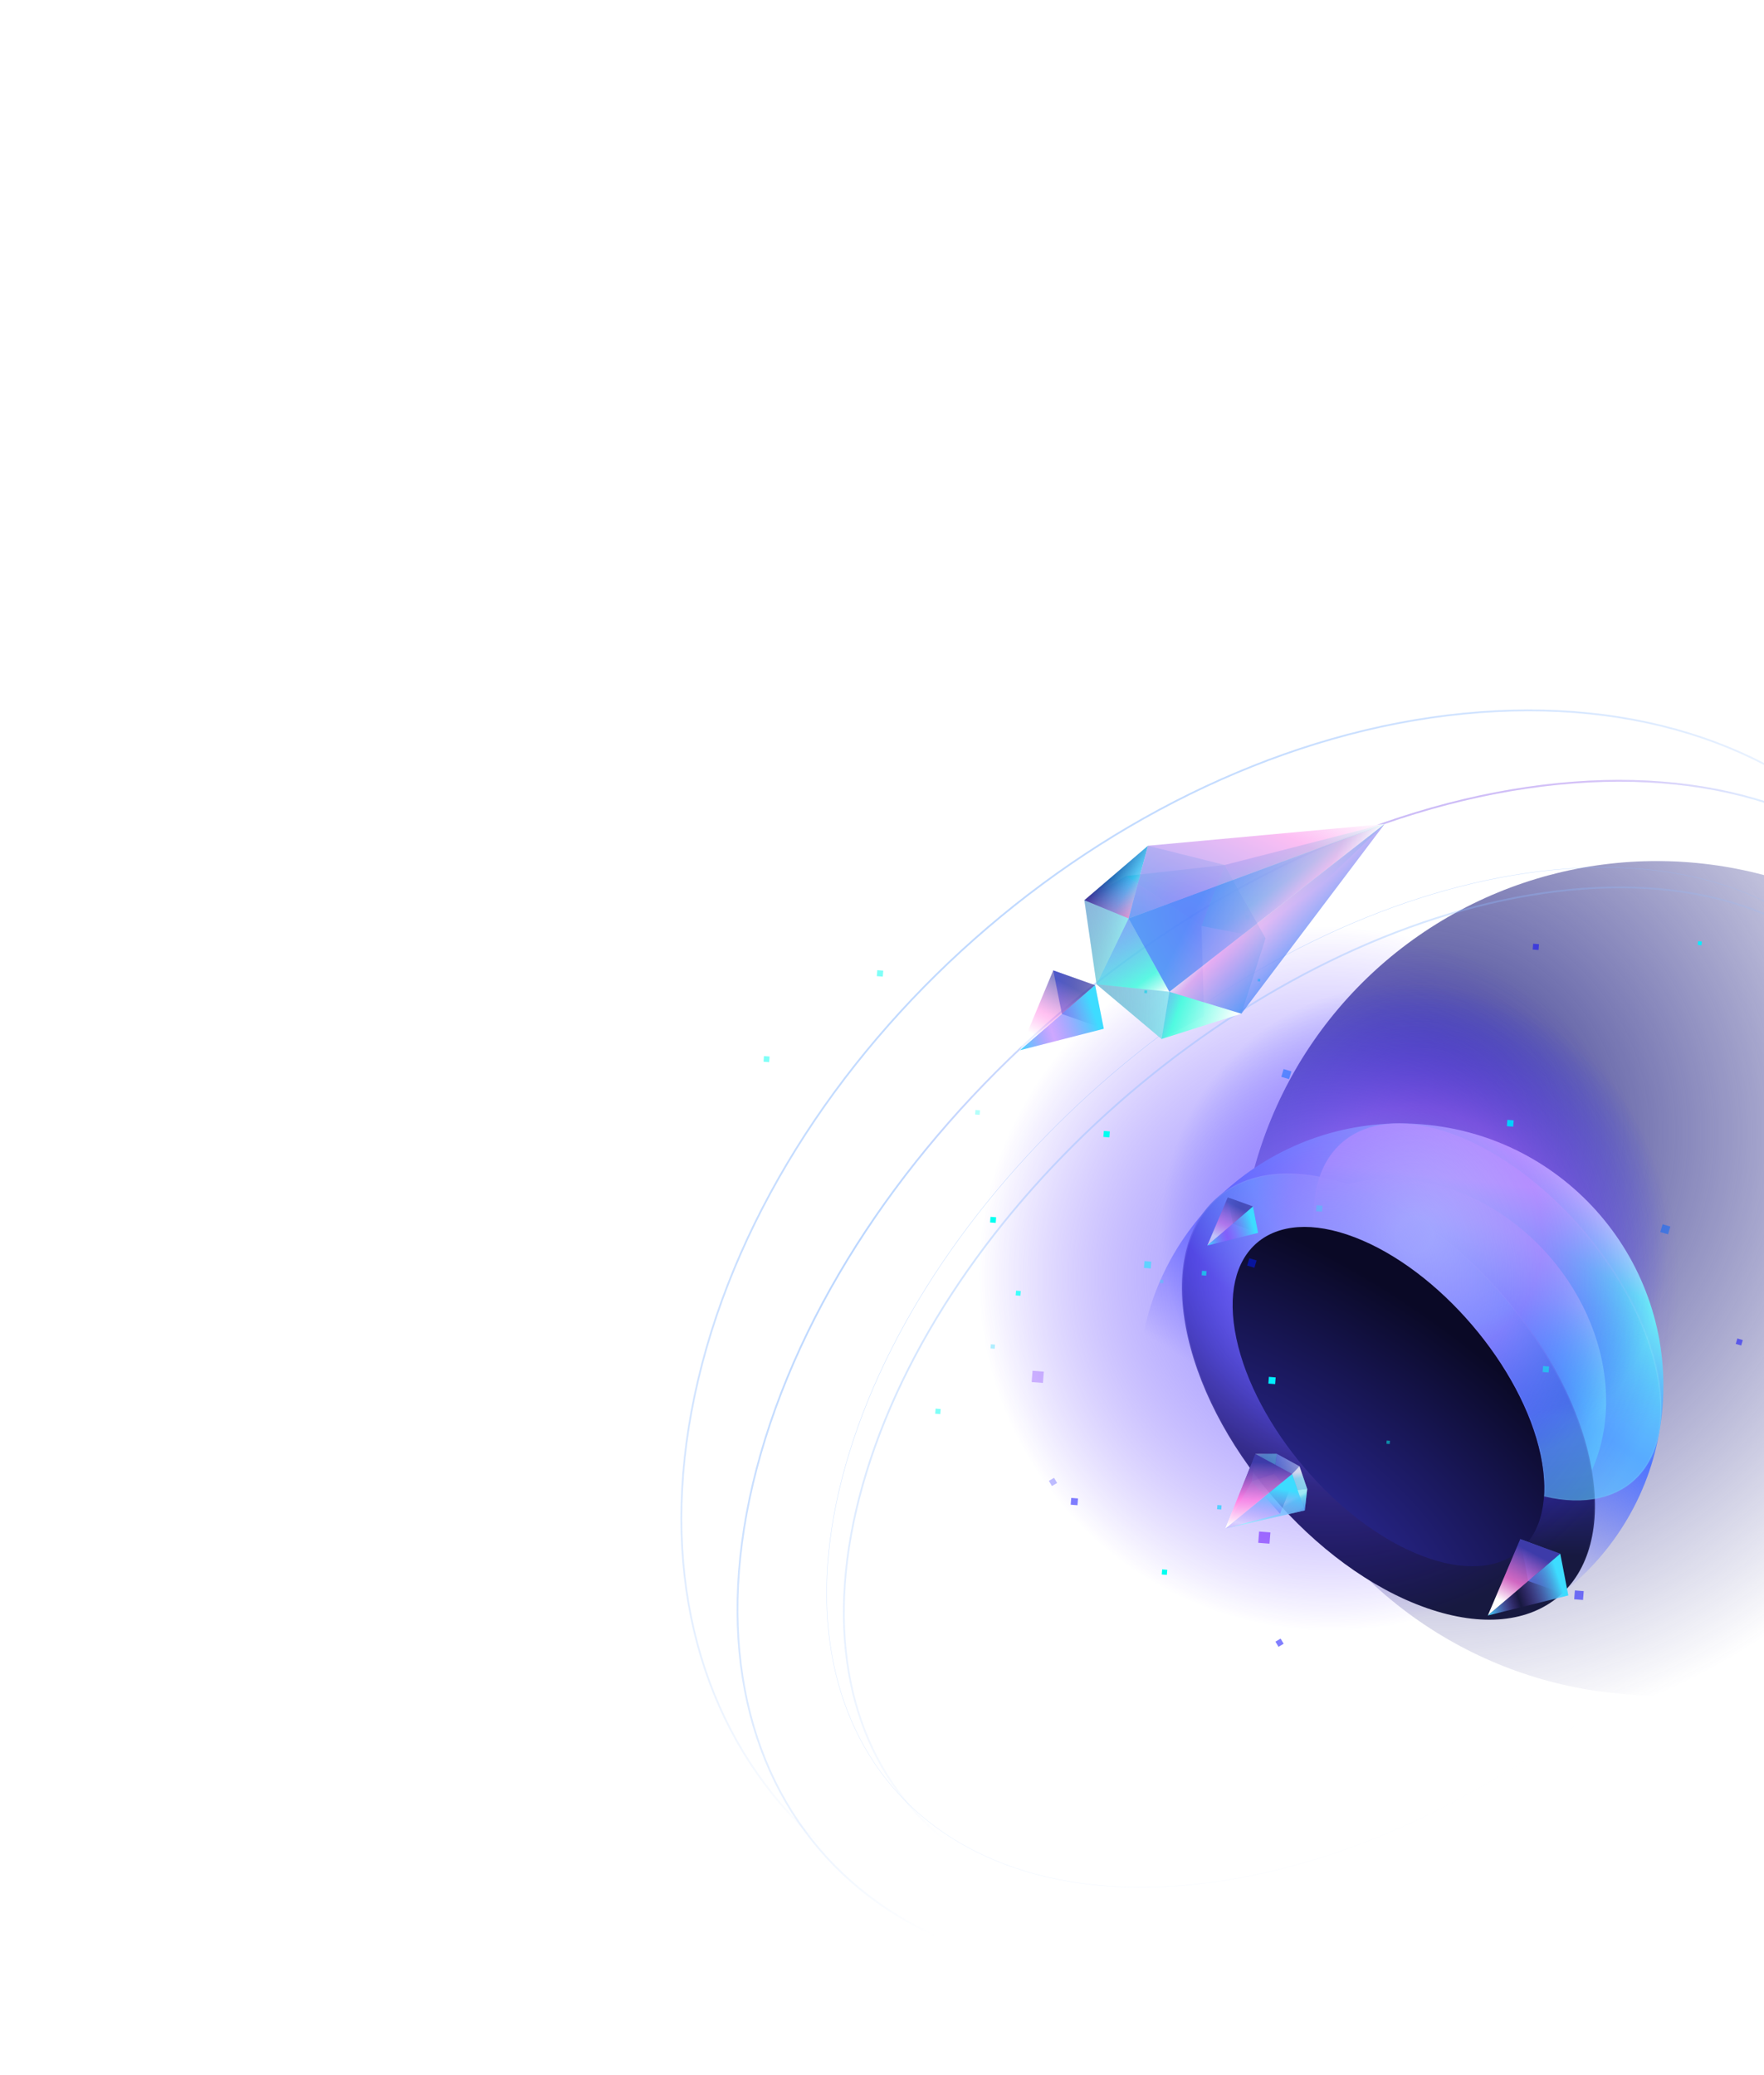 <svg width="1184" height="1393" viewBox="0 0 1184 1393" fill="none" xmlns="http://www.w3.org/2000/svg">
<g filter="url(#filter0_f_903_299)">
<circle cx="1112" cy="858" r="280" fill="url(#paint0_radial_903_299)"/>
</g>
<path d="M1115.94 944.215C1108.31 1041.26 1023.45 1113.74 926.406 1106.11C829.361 1098.48 756.877 1013.62 764.51 916.575C772.142 819.53 857 747.046 954.045 754.679C1051.09 762.311 1123.57 847.169 1115.94 944.215Z" fill="url(#paint1_linear_903_299)"/>
<path d="M1078.02 938.978C1078.8 1008.06 1024.2 1054.69 956.089 1043.13C887.974 1031.56 832.128 966.184 831.354 897.098C830.579 828.013 885.17 781.383 953.286 792.947C1021.4 804.512 1077.25 869.892 1078.02 938.978Z" fill="url(#paint2_radial_903_299)"/>
<path d="M1068.11 985.067C1082.31 1063.46 1032.86 1105.71 957.645 1079.43C882.434 1053.14 809.95 968.285 795.749 889.89C781.547 811.494 831.005 769.249 906.217 795.531C981.428 821.814 1053.91 906.672 1068.11 985.067Z" fill="url(#paint3_radial_903_299)"/>
<path d="M1067.76 985.131C1074.84 1024.25 1066.03 1054.26 1046.17 1071.23C1026.31 1088.19 995.297 1092.2 957.764 1079.08C920.233 1065.97 883.36 1038.23 854.093 1003.97C824.826 969.702 803.191 928.945 796.104 889.825C789.017 850.703 797.828 820.694 817.687 803.731C837.547 786.768 868.564 782.756 906.097 795.872C943.629 808.987 980.502 836.728 1009.77 870.991C1039.04 905.255 1060.67 946.011 1067.76 985.131Z" stroke="url(#paint4_linear_903_299)" stroke-opacity="0.2" stroke-width="0.722"/>
<mask id="path-6-inside-1_903_299" fill="white">
<path fill-rule="evenodd" clip-rule="evenodd" d="M1036.34 1004.43C1036.91 996.075 1036.18 986.745 1034.02 976.564C1021.52 917.499 965.672 852.119 909.289 830.534C899.569 826.813 890.468 824.636 882.126 823.884C877.827 767.824 916.932 740.009 975.066 761.262C1038.17 784.332 1099.81 856.487 1112.73 922.425C1124.63 983.166 1091.04 1017.44 1036.34 1004.43Z"/>
</mask>
<path fill-rule="evenodd" clip-rule="evenodd" d="M1036.34 1004.43C1036.91 996.075 1036.18 986.745 1034.02 976.564C1021.52 917.499 965.672 852.119 909.289 830.534C899.569 826.813 890.468 824.636 882.126 823.884C877.827 767.824 916.932 740.009 975.066 761.262C1038.17 784.332 1099.81 856.487 1112.73 922.425C1124.63 983.166 1091.04 1017.44 1036.34 1004.43Z" fill="url(#paint5_linear_903_299)"/>
<path d="M1034.02 976.564L1033.32 976.713L1034.02 976.564ZM1036.34 1004.43L1035.62 1004.38L1035.58 1004.99L1036.18 1005.14L1036.34 1004.43ZM909.289 830.534L909.547 829.859L909.289 830.534ZM882.126 823.884L881.405 823.939L881.452 824.549L882.061 824.604L882.126 823.884ZM975.066 761.262L974.818 761.94L975.066 761.262ZM1112.73 922.425L1112.02 922.564L1112.73 922.425ZM1033.32 976.713C1035.46 986.841 1036.18 996.103 1035.62 1004.38L1037.07 1004.48C1037.63 996.046 1036.9 986.65 1034.73 976.414L1033.32 976.713ZM909.03 831.208C937.081 841.947 965.044 863.603 987.561 889.963C1010.08 916.324 1027.09 947.328 1033.32 976.713L1034.73 976.414C1028.45 946.735 1011.29 915.517 988.659 889.025C966.03 862.533 937.879 840.706 909.547 829.859L909.03 831.208ZM882.061 824.604C890.327 825.348 899.363 827.507 909.03 831.208L909.547 829.859C899.776 826.118 890.61 823.923 882.19 823.165L882.061 824.604ZM882.846 823.829C880.71 795.968 889.363 775.292 905.592 764.177C921.837 753.05 945.879 751.361 974.818 761.94L975.314 760.583C946.119 749.91 921.542 751.501 904.776 762.985C887.993 774.479 879.243 795.739 881.405 823.939L882.846 823.829ZM974.818 761.94C1006.23 773.422 1037.31 797.141 1062.17 826.237C1087.02 855.333 1105.59 889.746 1112.02 922.564L1113.44 922.286C1106.95 889.166 1088.24 854.532 1063.27 825.299C1038.29 796.065 1007.01 772.171 975.314 760.583L974.818 761.94ZM1112.02 922.564C1117.94 952.8 1112.52 976.283 1098.99 990.589C1085.47 1004.88 1063.7 1010.2 1036.51 1003.73L1036.18 1005.14C1063.69 1011.68 1086.06 1006.36 1100.04 991.581C1114 976.816 1119.41 952.79 1113.44 922.286L1112.02 922.564Z" fill="url(#paint6_linear_903_299)" fill-opacity="0.3" mask="url(#path-6-inside-1_903_299)"/>
<g style="mix-blend-mode:lighten">
<ellipse cx="938.079" cy="838.599" rx="215.27" ry="209.678" transform="rotate(-130.503 938.079 838.599)" fill="url(#paint7_radial_903_299)" fill-opacity="0.6"/>
</g>
<g style="mix-blend-mode:lighten">
<path d="M683.26 646.356C807.445 540.281 994.401 555.304 1100.84 679.912C1207.27 804.52 1192.89 991.525 1068.7 1097.6C944.516 1203.68 757.56 1188.65 651.124 1064.05C544.687 939.437 559.075 752.432 683.26 646.356Z" fill="url(#paint8_radial_903_299)" fill-opacity="0.8"/>
</g>
<path d="M1034.02 976.563C1046.53 1035.63 1010.96 1066.01 954.575 1044.42C898.192 1022.84 842.346 957.458 829.84 898.394C817.334 839.329 852.903 808.947 909.286 830.533C965.669 852.119 1021.52 917.499 1034.02 976.563Z" fill="url(#paint9_radial_903_299)"/>
<path d="M827.382 1275.55C730.641 1289.41 654.855 1264.08 610.44 1212.09C566.026 1160.09 552.861 1081.28 581.666 987.889C610.472 894.5 675.78 804.3 758.107 733.978C840.435 663.656 939.735 613.252 1036.48 599.4C1133.22 585.548 1209.01 610.872 1253.42 662.869C1297.84 714.866 1311 793.679 1282.2 887.065C1253.39 980.455 1188.08 1070.65 1105.75 1140.98C1023.43 1211.3 924.127 1261.7 827.382 1275.55Z" stroke="url(#paint10_linear_903_299)" stroke-width="1.204"/>
<path d="M816.399 1263.1C719.546 1276.97 643.574 1251.62 599.023 1199.46C554.472 1147.31 541.316 1068.31 570.155 974.813C598.994 881.317 664.363 791.044 746.744 720.677C829.124 650.31 928.506 599.856 1025.36 585.988C1122.21 572.12 1198.19 597.464 1242.74 649.621C1287.29 701.778 1300.44 780.778 1271.61 874.273C1242.77 967.768 1177.4 1058.04 1095.02 1128.41C1012.64 1198.78 913.254 1249.23 816.399 1263.1Z" stroke="url(#paint11_linear_903_299)" stroke-width="0.241"/>
<path d="M806.426 1321.7C693.147 1335.71 603.485 1303.92 550.016 1241.32C496.547 1178.72 479.165 1085.19 510.71 975.499C542.255 865.797 616.746 760.768 711.706 679.656C806.666 598.544 922.049 541.388 1035.33 527.38C1148.61 513.372 1238.27 545.161 1291.74 607.758C1345.21 670.356 1362.59 763.886 1331.05 873.582C1299.5 983.283 1225.01 1088.31 1130.05 1169.42C1035.09 1250.54 919.71 1307.69 806.426 1321.7Z" stroke="url(#paint12_linear_903_299)" stroke-width="1.204"/>
<path d="M806.426 1321.7C693.147 1335.71 603.485 1303.92 550.016 1241.32C496.547 1178.72 479.165 1085.19 510.71 975.499C542.255 865.797 616.746 760.768 711.706 679.656C806.666 598.544 922.049 541.388 1035.33 527.38C1148.61 513.372 1238.27 545.161 1291.74 607.758C1345.21 670.356 1362.59 763.886 1331.05 873.582C1299.5 983.283 1225.01 1088.31 1130.05 1169.42C1035.09 1250.54 919.71 1307.69 806.426 1321.7Z" stroke="url(#paint13_linear_903_299)" stroke-opacity="0.2" stroke-width="1.204"/>
<path d="M796.391 1309.92C678.699 1318.75 583.215 1280.19 523.929 1210.78C464.643 1141.38 441.483 1041.04 468.607 926.174C495.733 811.302 568.009 703.694 662.959 622.59C757.91 541.485 875.494 486.921 993.194 478.086C1110.89 469.252 1206.37 507.813 1265.66 577.221C1324.94 646.628 1348.1 746.966 1320.98 861.831C1293.85 976.702 1221.58 1084.31 1126.63 1165.42C1031.68 1246.52 914.091 1301.08 796.391 1309.92Z" stroke="url(#paint14_linear_903_299)" stroke-width="1.204"/>
<rect x="767.815" y="851.083" width="4.573" height="4.573" transform="rotate(-85.503 767.815 851.083)" fill="#00F0FF" fill-opacity="0.5"/>
<rect x="768.002" y="666.602" width="1.886" height="1.886" transform="rotate(-85.503 768.002 666.602)" fill="#00F0FF"/>
<rect width="2.476" height="2.476" transform="matrix(-0.078 0.997 0.997 0.078 1139.8 631.825)" fill="#00F0FF"/>
<rect x="835.94" y="617.145" width="2.852" height="2.852" transform="rotate(-85.503 835.94 617.145)" fill="#00F0FF"/>
<rect x="844.123" y="658.704" width="1.69" height="1.69" transform="rotate(-85.503 844.123 658.704)" fill="#00F0FF"/>
<rect x="851.315" y="928.761" width="4.573" height="4.573" transform="rotate(-85.503 851.315 928.761)" fill="#00F0FF"/>
<rect x="718.653" y="1010.04" width="4.573" height="4.573" transform="rotate(-85.503 718.653 1010.04)" fill="#0500FF" fill-opacity="0.5"/>
<rect x="681.729" y="869.548" width="3.196" height="3.196" transform="rotate(-85.503 681.729 869.548)" fill="#3DFFFB"/>
<rect x="1056.6" y="1073.51" width="5.944" height="5.944" transform="rotate(-85.503 1056.6 1073.51)" fill="#0500FF" fill-opacity="0.5"/>
<rect width="5.437" height="5.437" transform="matrix(-0.958 -0.286 0.286 -0.958 1119.6 828.558)" fill="#0066FF" fill-opacity="0.5"/>
<rect width="4.253" height="4.253" transform="matrix(-0.997 -0.078 0.078 -0.997 1015.65 756.282)" fill="#00D1FF"/>
<rect width="5.109" height="5.109" transform="matrix(0.958 0.286 0.286 -0.958 837.079 849.503)" fill="#001AFF" fill-opacity="0.5"/>
<rect x="865.228" y="724.383" width="5.437" height="5.437" transform="rotate(-163.401 865.228 724.383)" fill="#0066FF" fill-opacity="0.5"/>
<rect x="1032.67" y="637.686" width="3.931" height="3.931" transform="rotate(-175.503 1032.67 637.686)" fill="#0500FF" fill-opacity="0.5"/>
<rect width="3.804" height="3.804" transform="matrix(-0.958 -0.286 0.286 -0.958 1168.68 903.182)" fill="#0500FF" fill-opacity="0.5"/>
<rect width="3.046" height="3.046" transform="matrix(0.078 -0.997 0.997 0.078 806.552 856.046)" fill="#00FFF0" fill-opacity="0.6"/>
<rect x="779.768" y="1056.89" width="3.431" height="3.431" transform="rotate(-85.503 779.768 1056.89)" fill="#00FFF0"/>
<rect width="3.789" height="3.789" transform="matrix(-0.078 0.997 0.997 0.078 664.837 816.816)" fill="#00FFF0"/>
<rect x="740.59" y="763.159" width="4.031" height="4.031" transform="rotate(-85.503 740.59 763.159)" fill="#00FFF0"/>
<rect width="4.031" height="4.031" transform="matrix(0.078 -0.997 0.997 0.078 1035.41 920.972)" fill="#00FFF0" fill-opacity="0.5"/>
<rect x="930.567" y="969.144" width="2.21" height="2.21" transform="rotate(-85.503 930.567 969.144)" fill="#00FFF0" fill-opacity="0.5"/>
<rect x="858.14" y="1105.44" width="4.031" height="4.031" transform="rotate(-120.813 858.14 1105.44)" fill="#0500FF" fill-opacity="0.5"/>
<rect x="816.9" y="1013.07" width="2.815" height="2.815" transform="rotate(-85.503 816.9 1013.07)" fill="#00D1FF" fill-opacity="0.6"/>
<rect x="844.529" y="1035.61" width="7.584" height="7.584" transform="rotate(-85.503 844.529 1035.61)" fill="#6100FF" fill-opacity="0.5"/>
<g opacity="0.5">
<rect x="654.487" y="748.132" width="3.046" height="3.046" transform="rotate(-85.503 654.487 748.132)" fill="#00FFF0" fill-opacity="0.6"/>
<rect width="3.431" height="3.431" transform="matrix(0.078 -0.997 0.997 0.078 627.704 948.978)" fill="#00FFF0"/>
<rect width="3.789" height="3.789" transform="matrix(-0.078 0.997 0.997 0.078 512.773 708.905)" fill="#00FFF0"/>
<rect width="4.031" height="4.031" transform="matrix(0.078 -0.997 0.997 0.078 588.525 655.244)" fill="#00FFF0"/>
<rect x="883.345" y="813.057" width="4.031" height="4.031" transform="rotate(-85.503 883.345 813.057)" fill="#00FFF0" fill-opacity="0.5"/>
<rect x="778.503" y="861.229" width="2.21" height="2.21" transform="rotate(-85.503 778.503 861.229)" fill="#00FFF0" fill-opacity="0.5"/>
<rect x="706.076" y="997.523" width="4.031" height="4.031" transform="rotate(-120.813 706.076 997.523)" fill="#0500FF" fill-opacity="0.5"/>
<rect x="664.837" y="905.156" width="2.815" height="2.815" transform="rotate(-85.503 664.837 905.156)" fill="#00D1FF" fill-opacity="0.6"/>
<rect width="7.584" height="7.584" transform="matrix(0.078 -0.997 0.997 0.078 692.464 927.698)" fill="#6100FF" fill-opacity="0.5"/>
</g>
<path d="M1025.76 1061.25L1020.37 1033.19L1047.25 1042.9L1052.64 1070.96L1025.76 1061.25Z" fill="url(#paint15_linear_903_299)"/>
<path d="M1047.25 1042.9L1020.37 1033.19L998.641 1084.42L1047.25 1042.9Z" fill="url(#paint16_linear_903_299)"/>
<path d="M1047.25 1042.91L1052.67 1070.96L998.642 1084.42L1047.25 1042.91Z" fill="url(#paint17_linear_903_299)"/>
<path d="M827.47 821.451L824.067 803.743L841.026 809.872L844.429 827.581L827.47 821.451Z" fill="url(#paint18_linear_903_299)"/>
<path d="M841.029 809.87L824.067 803.74L810.354 836.069L841.029 809.87Z" fill="url(#paint19_linear_903_299)" fill-opacity="0.6"/>
<path d="M841.027 809.869L844.451 827.576L810.353 836.068L841.027 809.869Z" fill="url(#paint20_linear_903_299)"/>
<path d="M712.749 680.625L706.932 651.387L735.034 661.337L740.851 690.576L712.749 680.625Z" fill="url(#paint21_linear_903_299)"/>
<path d="M735.035 661.343L706.933 651.392L684.615 704.976L735.035 661.343Z" fill="url(#paint22_linear_903_299)" fill-opacity="0.6"/>
<path d="M735.034 661.343L740.884 690.572L684.615 704.977L735.034 661.343Z" fill="url(#paint23_linear_903_299)"/>
<path d="M856.947 975.875L855.236 989.302L865.219 1000.69L877.391 999.432L872.213 984.226L856.947 975.875Z" fill="url(#paint24_linear_903_299)" fill-opacity="0.7"/>
<path d="M822.444 1026.06L859.188 1016.16L875.787 1013.88L822.444 1026.06Z" fill="url(#paint25_linear_903_299)" fill-opacity="0.8"/>
<path d="M822.444 1026.06L840.193 994.4L842.705 975.919L822.444 1026.06Z" fill="url(#paint26_linear_903_299)"/>
<path d="M842.703 975.923L840.196 994.411L855.236 989.303L856.949 975.873L842.703 975.923Z" fill="url(#paint27_linear_903_299)" fill-opacity="0.6"/>
<path d="M859.185 1016.16L840.197 994.407L855.238 989.299L865.219 1000.69L859.185 1016.16Z" fill="url(#paint28_linear_903_299)" fill-opacity="0.6"/>
<path d="M859.183 1016.16L875.785 1013.88L877.391 999.43L865.218 1000.69L859.183 1016.16Z" fill="url(#paint29_linear_903_299)" fill-opacity="0.8"/>
<path d="M822.445 1026.06L867.3 989.377L875.787 1013.88L822.445 1026.06Z" fill="url(#paint30_linear_903_299)"/>
<path d="M822.444 1026.06L867.297 989.377L842.705 975.916L822.444 1026.06Z" fill="url(#paint31_linear_903_299)"/>
<path d="M875.785 1013.88L867.3 989.376L872.214 984.223L877.39 999.437L875.785 1013.88Z" fill="url(#paint32_linear_903_299)" fill-opacity="0.6"/>
<path d="M842.698 975.924L867.296 989.379L872.214 984.226L856.942 975.874L842.698 975.924Z" fill="url(#paint33_linear_903_299)" fill-opacity="0.6"/>
<path d="M822.033 580.616L849.426 629.842L806.395 621.549L822.033 580.616Z" fill="url(#paint34_linear_903_299)"/>
<path d="M822.036 580.617L849.429 629.843L929.375 553.12L822.036 580.617Z" fill="url(#paint35_linear_903_299)"/>
<path d="M755.808 588.035L806.417 621.546L822.035 580.617L755.808 588.035Z" fill="url(#paint36_linear_903_299)"/>
<path d="M808.212 682.211L806.416 621.544L755.808 588.039L727.822 604.29L736.007 660.724L779.65 697.427L808.212 682.211Z" fill="url(#paint37_linear_903_299)" fill-opacity="0.5"/>
<path d="M784.908 665.746L833.232 680.432L849.429 629.842L822.036 580.617L770.507 567.715L757.515 616.521L784.908 665.746Z" fill="url(#paint38_radial_903_299)" fill-opacity="0.5"/>
<path d="M757.516 616.519L784.909 665.745L736.001 660.723L757.516 616.519Z" fill="url(#paint39_linear_903_299)"/>
<path d="M757.516 616.521L784.909 665.747L929.374 553.117L757.516 616.521Z" fill="url(#paint40_linear_903_299)" fill-opacity="0.9"/>
<path d="M779.653 697.428L784.909 665.746L736.001 660.724L779.653 697.428Z" fill="url(#paint41_linear_903_299)" fill-opacity="0.5"/>
<path d="M727.822 604.286L757.515 616.52L736.003 660.729L727.822 604.286Z" fill="url(#paint42_linear_903_299)" fill-opacity="0.5"/>
<path d="M779.653 697.43L784.909 665.749L833.232 680.435L779.653 697.43Z" fill="url(#paint43_linear_903_299)"/>
<path d="M727.823 604.286L757.516 616.519L770.508 567.713L727.823 604.286Z" fill="url(#paint44_linear_903_299)"/>
<path d="M727.823 604.286L757.516 616.519L770.508 567.713L727.823 604.286Z" fill="url(#paint45_linear_903_299)" fill-opacity="0.6"/>
<path d="M929.376 553.117L784.909 665.748L833.232 680.434L929.376 553.117Z" fill="url(#paint46_linear_903_299)" fill-opacity="0.9"/>
<path d="M929.376 553.116L757.512 616.515L770.504 567.709L929.376 553.116Z" fill="url(#paint47_linear_903_299)" fill-opacity="0.9"/>
<defs>
<filter id="filter0_f_903_299" x="632" y="378" width="960" height="960" filterUnits="userSpaceOnUse" color-interpolation-filters="sRGB">
<feFlood flood-opacity="0" result="BackgroundImageFix"/>
<feBlend mode="normal" in="SourceGraphic" in2="BackgroundImageFix" result="shape"/>
<feGaussianBlur stdDeviation="100" result="effect1_foregroundBlur_903_299"/>
</filter>
<radialGradient id="paint0_radial_903_299" cx="0" cy="0" r="1" gradientUnits="userSpaceOnUse" gradientTransform="translate(954 760) rotate(67.316) scale(409.693)">
<stop stop-color="#2F2F8A"/>
<stop offset="1" stop-color="#2F2F8A" stop-opacity="0"/>
</radialGradient>
<linearGradient id="paint1_linear_903_299" x1="1016.58" y1="772.424" x2="891.209" y2="972.264" gradientUnits="userSpaceOnUse">
<stop stop-color="white"/>
<stop offset="0.166" stop-color="#71FFF6"/>
<stop offset="0.552" stop-color="#4F75FF"/>
<stop offset="1" stop-color="#5E64FF" stop-opacity="0"/>
</linearGradient>
<radialGradient id="paint2_radial_903_299" cx="0" cy="0" r="1" gradientUnits="userSpaceOnUse" gradientTransform="translate(942.265 968.085) rotate(-77.979) scale(157.011 187.398)">
<stop offset="0.406" stop-color="#3330B1" stop-opacity="0.1"/>
<stop offset="0.679" stop-color="#58FFFF" stop-opacity="0.5"/>
<stop offset="1" stop-color="white"/>
</radialGradient>
<radialGradient id="paint3_radial_903_299" cx="0" cy="0" r="1" gradientUnits="userSpaceOnUse" gradientTransform="translate(930.724 815.165) rotate(123.323) scale(199.8 342.233)">
<stop stop-color="white"/>
<stop offset="0.298" stop-color="#5EF5FF"/>
<stop offset="0.538" stop-color="#3432BD"/>
<stop offset="0.914" stop-color="#171940"/>
</radialGradient>
<linearGradient id="paint4_linear_903_299" x1="924.607" y1="802.151" x2="875.854" y2="1015.91" gradientUnits="userSpaceOnUse">
<stop stop-color="white"/>
<stop offset="1" stop-color="white" stop-opacity="0"/>
</linearGradient>
<linearGradient id="paint5_linear_903_299" x1="1011.85" y1="795.03" x2="994.689" y2="944.916" gradientUnits="userSpaceOnUse">
<stop stop-color="white"/>
<stop offset="0.502" stop-color="#4FFFF4" stop-opacity="0.1"/>
<stop offset="1" stop-color="#5ECFFF" stop-opacity="0.6"/>
</linearGradient>
<linearGradient id="paint6_linear_903_299" x1="997.549" y1="729.681" x2="1022.92" y2="1066.35" gradientUnits="userSpaceOnUse">
<stop stop-color="white"/>
<stop offset="1" stop-color="white" stop-opacity="0"/>
</linearGradient>
<radialGradient id="paint7_radial_903_299" cx="0" cy="0" r="1" gradientUnits="userSpaceOnUse" gradientTransform="translate(938.079 853.461) rotate(80.778) scale(166.684 171.23)">
<stop offset="0.073" stop-color="white"/>
<stop offset="0.508" stop-color="#C173FF" stop-opacity="0.9"/>
<stop offset="1" stop-color="#0E26FF" stop-opacity="0"/>
</radialGradient>
<radialGradient id="paint8_radial_903_299" cx="0" cy="0" r="1" gradientUnits="userSpaceOnUse" gradientTransform="translate(891.919 858.366) rotate(-49.519) scale(234.948 236.158)">
<stop offset="0.073" stop-color="#8785FF"/>
<stop offset="1" stop-color="#3E0EFF" stop-opacity="0"/>
</radialGradient>
<radialGradient id="paint9_radial_903_299" cx="0" cy="0" r="1" gradientUnits="userSpaceOnUse" gradientTransform="translate(837.489 1046.83) rotate(-55.689) scale(204.144 359.183)">
<stop stop-color="#3330B1"/>
<stop offset="1" stop-color="#0A0926"/>
</radialGradient>
<linearGradient id="paint10_linear_903_299" x1="673.979" y1="635.485" x2="954.382" y2="963.76" gradientUnits="userSpaceOnUse">
<stop stop-color="#8FBCFF" stop-opacity="0.6"/>
<stop offset="1" stop-color="#8FBCFF" stop-opacity="0"/>
</linearGradient>
<linearGradient id="paint11_linear_903_299" x1="731.525" y1="702.86" x2="1095.1" y2="1128.5" gradientUnits="userSpaceOnUse">
<stop stop-color="#8FBCFF" stop-opacity="0.6"/>
<stop offset="1" stop-color="#8FBCFF" stop-opacity="0"/>
</linearGradient>
<linearGradient id="paint12_linear_903_299" x1="598.063" y1="546.611" x2="982.421" y2="996.588" gradientUnits="userSpaceOnUse">
<stop stop-color="white" stop-opacity="0.6"/>
<stop offset="0.344" stop-color="#8FBCFF" stop-opacity="0.6"/>
<stop offset="1" stop-color="#8FBCFF" stop-opacity="0"/>
</linearGradient>
<linearGradient id="paint13_linear_903_299" x1="949.253" y1="550.784" x2="985.654" y2="708.452" gradientUnits="userSpaceOnUse">
<stop stop-color="#FF48D7"/>
<stop offset="0.234" stop-color="white" stop-opacity="0.766"/>
<stop offset="1" stop-color="#FF48D7" stop-opacity="0"/>
</linearGradient>
<linearGradient id="paint14_linear_903_299" x1="642.387" y1="598.504" x2="920.655" y2="924.278" gradientUnits="userSpaceOnUse">
<stop stop-color="#8FBCFF" stop-opacity="0.6"/>
<stop offset="1" stop-color="#8FBCFF" stop-opacity="0"/>
</linearGradient>
<linearGradient id="paint15_linear_903_299" x1="1018.99" y1="1050.7" x2="1054.02" y2="1053.45" gradientUnits="userSpaceOnUse">
<stop stop-color="#6083FF"/>
<stop offset="1" stop-color="#0C1E5E" stop-opacity="0"/>
</linearGradient>
<linearGradient id="paint16_linear_903_299" x1="1027.28" y1="1029.53" x2="998.494" y2="1084.24" gradientUnits="userSpaceOnUse">
<stop offset="0.171" stop-color="#3D3BA9"/>
<stop offset="0.538" stop-color="#FF7BE2" stop-opacity="0.8"/>
<stop offset="0.792" stop-color="white"/>
</linearGradient>
<linearGradient id="paint17_linear_903_299" x1="998.833" y1="1084.64" x2="1050.39" y2="1067.81" gradientUnits="userSpaceOnUse">
<stop stop-color="#3DDCFF"/>
<stop offset="0.427" stop-color="#9D50FF" stop-opacity="0"/>
<stop offset="0.977" stop-color="#3DDCFF"/>
</linearGradient>
<linearGradient id="paint18_linear_903_299" x1="823.198" y1="814.793" x2="845.298" y2="816.531" gradientUnits="userSpaceOnUse">
<stop stop-color="#6083FF"/>
<stop offset="1" stop-color="#0C1E5E" stop-opacity="0"/>
</linearGradient>
<linearGradient id="paint19_linear_903_299" x1="828.429" y1="801.431" x2="810.262" y2="835.96" gradientUnits="userSpaceOnUse">
<stop offset="0.171" stop-color="#3D3BA9"/>
<stop offset="0.538" stop-color="#FF7BE2" stop-opacity="0.8"/>
<stop offset="0.792" stop-color="white"/>
</linearGradient>
<linearGradient id="paint20_linear_903_299" x1="810.474" y1="836.209" x2="843.014" y2="825.588" gradientUnits="userSpaceOnUse">
<stop stop-color="#3DDCFF"/>
<stop offset="0.427" stop-color="#9D50FF" stop-opacity="0.5"/>
<stop offset="0.977" stop-color="#3DDCFF"/>
</linearGradient>
<linearGradient id="paint21_linear_903_299" x1="705.615" y1="669.664" x2="742.168" y2="672.299" gradientUnits="userSpaceOnUse">
<stop stop-color="#6083FF"/>
<stop offset="1" stop-color="#0C1E5E" stop-opacity="0"/>
</linearGradient>
<linearGradient id="paint22_linear_903_299" x1="714.118" y1="647.53" x2="684.461" y2="704.797" gradientUnits="userSpaceOnUse">
<stop offset="0.171" stop-color="#3D3BA9"/>
<stop offset="0.538" stop-color="#FF7BE2" stop-opacity="0.8"/>
<stop offset="0.792" stop-color="white"/>
</linearGradient>
<linearGradient id="paint23_linear_903_299" x1="684.815" y1="705.208" x2="738.486" y2="687.303" gradientUnits="userSpaceOnUse">
<stop stop-color="#3DDCFF"/>
<stop offset="0.427" stop-color="#9D50FF" stop-opacity="0.5"/>
<stop offset="0.977" stop-color="#3DDCFF"/>
</linearGradient>
<linearGradient id="paint24_linear_903_299" x1="850.502" y1="984.949" x2="874.176" y2="986.389" gradientUnits="userSpaceOnUse">
<stop stop-color="#6587FF"/>
<stop offset="1" stop-color="#D8E0FF" stop-opacity="0.9"/>
</linearGradient>
<linearGradient id="paint25_linear_903_299" x1="855.82" y1="997.548" x2="873.491" y2="1028.8" gradientUnits="userSpaceOnUse">
<stop offset="0.135" stop-color="white"/>
<stop offset="0.281" stop-color="#89F8FF" stop-opacity="0.935"/>
<stop offset="0.646" stop-color="#71F6FF" stop-opacity="0.921"/>
<stop offset="1" stop-color="#4A72FF" stop-opacity="0.9"/>
</linearGradient>
<linearGradient id="paint26_linear_903_299" x1="822.58" y1="990.503" x2="838.62" y2="1017.47" gradientUnits="userSpaceOnUse">
<stop offset="0.171" stop-color="#3D3BA9"/>
<stop offset="0.538" stop-color="#FF7BE2" stop-opacity="0.8"/>
<stop offset="0.792" stop-color="white"/>
</linearGradient>
<linearGradient id="paint27_linear_903_299" x1="849.234" y1="970.344" x2="857.367" y2="988.813" gradientUnits="userSpaceOnUse">
<stop offset="0.135" stop-color="white"/>
<stop offset="0.281" stop-color="#89F8FF" stop-opacity="0.935"/>
<stop offset="0.646" stop-color="#71F6FF" stop-opacity="0.921"/>
<stop offset="1" stop-color="#4A72FF" stop-opacity="0.9"/>
</linearGradient>
<linearGradient id="paint28_linear_903_299" x1="846.112" y1="989.354" x2="839.2" y2="1009.11" gradientUnits="userSpaceOnUse">
<stop offset="0.135" stop-color="white"/>
<stop offset="0.281" stop-color="#89F8FF" stop-opacity="0.935"/>
<stop offset="0.646" stop-color="#71F6FF" stop-opacity="0.921"/>
<stop offset="1" stop-color="#4A72FF" stop-opacity="0.9"/>
</linearGradient>
<linearGradient id="paint29_linear_903_299" x1="874.894" y1="999.794" x2="882.205" y2="1013.86" gradientUnits="userSpaceOnUse">
<stop offset="0.135" stop-color="white"/>
<stop offset="0.281" stop-color="#89F8FF" stop-opacity="0.935"/>
<stop offset="0.646" stop-color="#71F6FF" stop-opacity="0.921"/>
<stop offset="1" stop-color="#4A72FF" stop-opacity="0.9"/>
</linearGradient>
<linearGradient id="paint30_linear_903_299" x1="839.182" y1="1045.3" x2="848.233" y2="996.102" gradientUnits="userSpaceOnUse">
<stop stop-color="#3DDCFF"/>
<stop offset="0.427" stop-color="#9D50FF" stop-opacity="0"/>
<stop offset="0.977" stop-color="#3DDCFF"/>
</linearGradient>
<linearGradient id="paint31_linear_903_299" x1="861.162" y1="970.335" x2="857.631" y2="1040.37" gradientUnits="userSpaceOnUse">
<stop offset="0.171" stop-color="#3D3BA9"/>
<stop offset="0.538" stop-color="#FF7BE2" stop-opacity="0.8"/>
<stop offset="0.792" stop-color="white"/>
</linearGradient>
<linearGradient id="paint32_linear_903_299" x1="874.069" y1="983.594" x2="878.818" y2="1012.93" gradientUnits="userSpaceOnUse">
<stop offset="0.135" stop-color="white"/>
<stop offset="0.281" stop-color="#89F8FF" stop-opacity="0.935"/>
<stop offset="0.646" stop-color="#71F6FF" stop-opacity="0.921"/>
<stop offset="1" stop-color="#4A72FF" stop-opacity="0.9"/>
</linearGradient>
<linearGradient id="paint33_linear_903_299" x1="851.209" y1="985.887" x2="866.614" y2="972.729" gradientUnits="userSpaceOnUse">
<stop stop-color="#3E5ABE"/>
<stop offset="1" stop-color="#3E5ABE" stop-opacity="0"/>
</linearGradient>
<linearGradient id="paint34_linear_903_299" x1="782.842" y1="666.894" x2="742.723" y2="609.8" gradientUnits="userSpaceOnUse">
<stop stop-color="white"/>
<stop offset="0.227" stop-color="#47FFDE" stop-opacity="0.8"/>
<stop offset="1" stop-color="#6D61FF" stop-opacity="0.5"/>
</linearGradient>
<linearGradient id="paint35_linear_903_299" x1="782.844" y1="666.898" x2="742.724" y2="609.803" gradientUnits="userSpaceOnUse">
<stop stop-color="white"/>
<stop offset="0.227" stop-color="#47FFDE" stop-opacity="0.8"/>
<stop offset="1" stop-color="#6D61FF" stop-opacity="0.5"/>
</linearGradient>
<linearGradient id="paint36_linear_903_299" x1="767.683" y1="569.286" x2="787.676" y2="609.818" gradientUnits="userSpaceOnUse">
<stop stop-color="white"/>
<stop offset="0.227" stop-color="#47FFDE" stop-opacity="0.8"/>
<stop offset="1" stop-color="#6D61FF" stop-opacity="0.5"/>
</linearGradient>
<linearGradient id="paint37_linear_903_299" x1="823.34" y1="612.126" x2="719.082" y2="670.143" gradientUnits="userSpaceOnUse">
<stop stop-color="#6D61FF"/>
<stop offset="1" stop-color="#47FFDE"/>
</linearGradient>
<radialGradient id="paint38_radial_903_299" cx="0" cy="0" r="1" gradientUnits="userSpaceOnUse" gradientTransform="translate(803.472 623.181) rotate(-119.095) scale(95.504 54.668)">
<stop stop-color="#6D61FF"/>
<stop offset="1" stop-color="#47FFDE"/>
</radialGradient>
<linearGradient id="paint39_linear_903_299" x1="782.843" y1="666.895" x2="742.724" y2="609.801" gradientUnits="userSpaceOnUse">
<stop stop-color="white"/>
<stop offset="0.227" stop-color="#47FFDE" stop-opacity="0.8"/>
<stop offset="1" stop-color="#6D61FF" stop-opacity="0.5"/>
</linearGradient>
<linearGradient id="paint40_linear_903_299" x1="767.485" y1="664.053" x2="850.327" y2="706.738" gradientUnits="userSpaceOnUse">
<stop offset="0.073" stop-color="#4B86FA" stop-opacity="0.8"/>
<stop offset="0.792" stop-color="#FCA6EF" stop-opacity="0.8"/>
<stop offset="1" stop-color="white"/>
</linearGradient>
<linearGradient id="paint41_linear_903_299" x1="784.169" y1="664.417" x2="732.875" y2="662.139" gradientUnits="userSpaceOnUse">
<stop stop-color="#7BFFE7" stop-opacity="0.8"/>
<stop offset="1" stop-color="#322994" stop-opacity="0.5"/>
</linearGradient>
<linearGradient id="paint42_linear_903_299" x1="758.255" y1="617.849" x2="724.216" y2="611.956" gradientUnits="userSpaceOnUse">
<stop stop-color="#7BFFE7" stop-opacity="0.9"/>
<stop offset="1" stop-color="#322994" stop-opacity="0.5"/>
</linearGradient>
<linearGradient id="paint43_linear_903_299" x1="830.408" y1="682.006" x2="768.727" y2="659.379" gradientUnits="userSpaceOnUse">
<stop stop-color="white"/>
<stop offset="0.587" stop-color="#47FFDE" stop-opacity="0.9"/>
<stop offset="1" stop-color="#6D61FF" stop-opacity="0.5"/>
</linearGradient>
<linearGradient id="paint44_linear_903_299" x1="729.761" y1="604.4" x2="760.928" y2="622.394" gradientUnits="userSpaceOnUse">
<stop stop-color="#0A3892"/>
<stop offset="0.536" stop-color="#29B2ED" stop-opacity="0.8"/>
<stop offset="0.968" stop-color="white"/>
</linearGradient>
<linearGradient id="paint45_linear_903_299" x1="750.654" y1="622.452" x2="748.762" y2="589.806" gradientUnits="userSpaceOnUse">
<stop stop-color="#FF439D"/>
<stop offset="1" stop-color="#FF43D6" stop-opacity="0"/>
</linearGradient>
<linearGradient id="paint46_linear_903_299" x1="910.434" y1="604.725" x2="871.987" y2="567.798" gradientUnits="userSpaceOnUse">
<stop offset="0.073" stop-color="#4B86FA" stop-opacity="0.8"/>
<stop offset="0.792" stop-color="#FCA6EF" stop-opacity="0.8"/>
<stop offset="1" stop-color="white"/>
</linearGradient>
<linearGradient id="paint47_linear_903_299" x1="618.226" y1="592.365" x2="690.378" y2="440.023" gradientUnits="userSpaceOnUse">
<stop offset="0.073" stop-color="#4B86FA" stop-opacity="0.8"/>
<stop offset="0.792" stop-color="#FCA6EF" stop-opacity="0.8"/>
<stop offset="1" stop-color="white"/>
</linearGradient>
</defs>
</svg>

